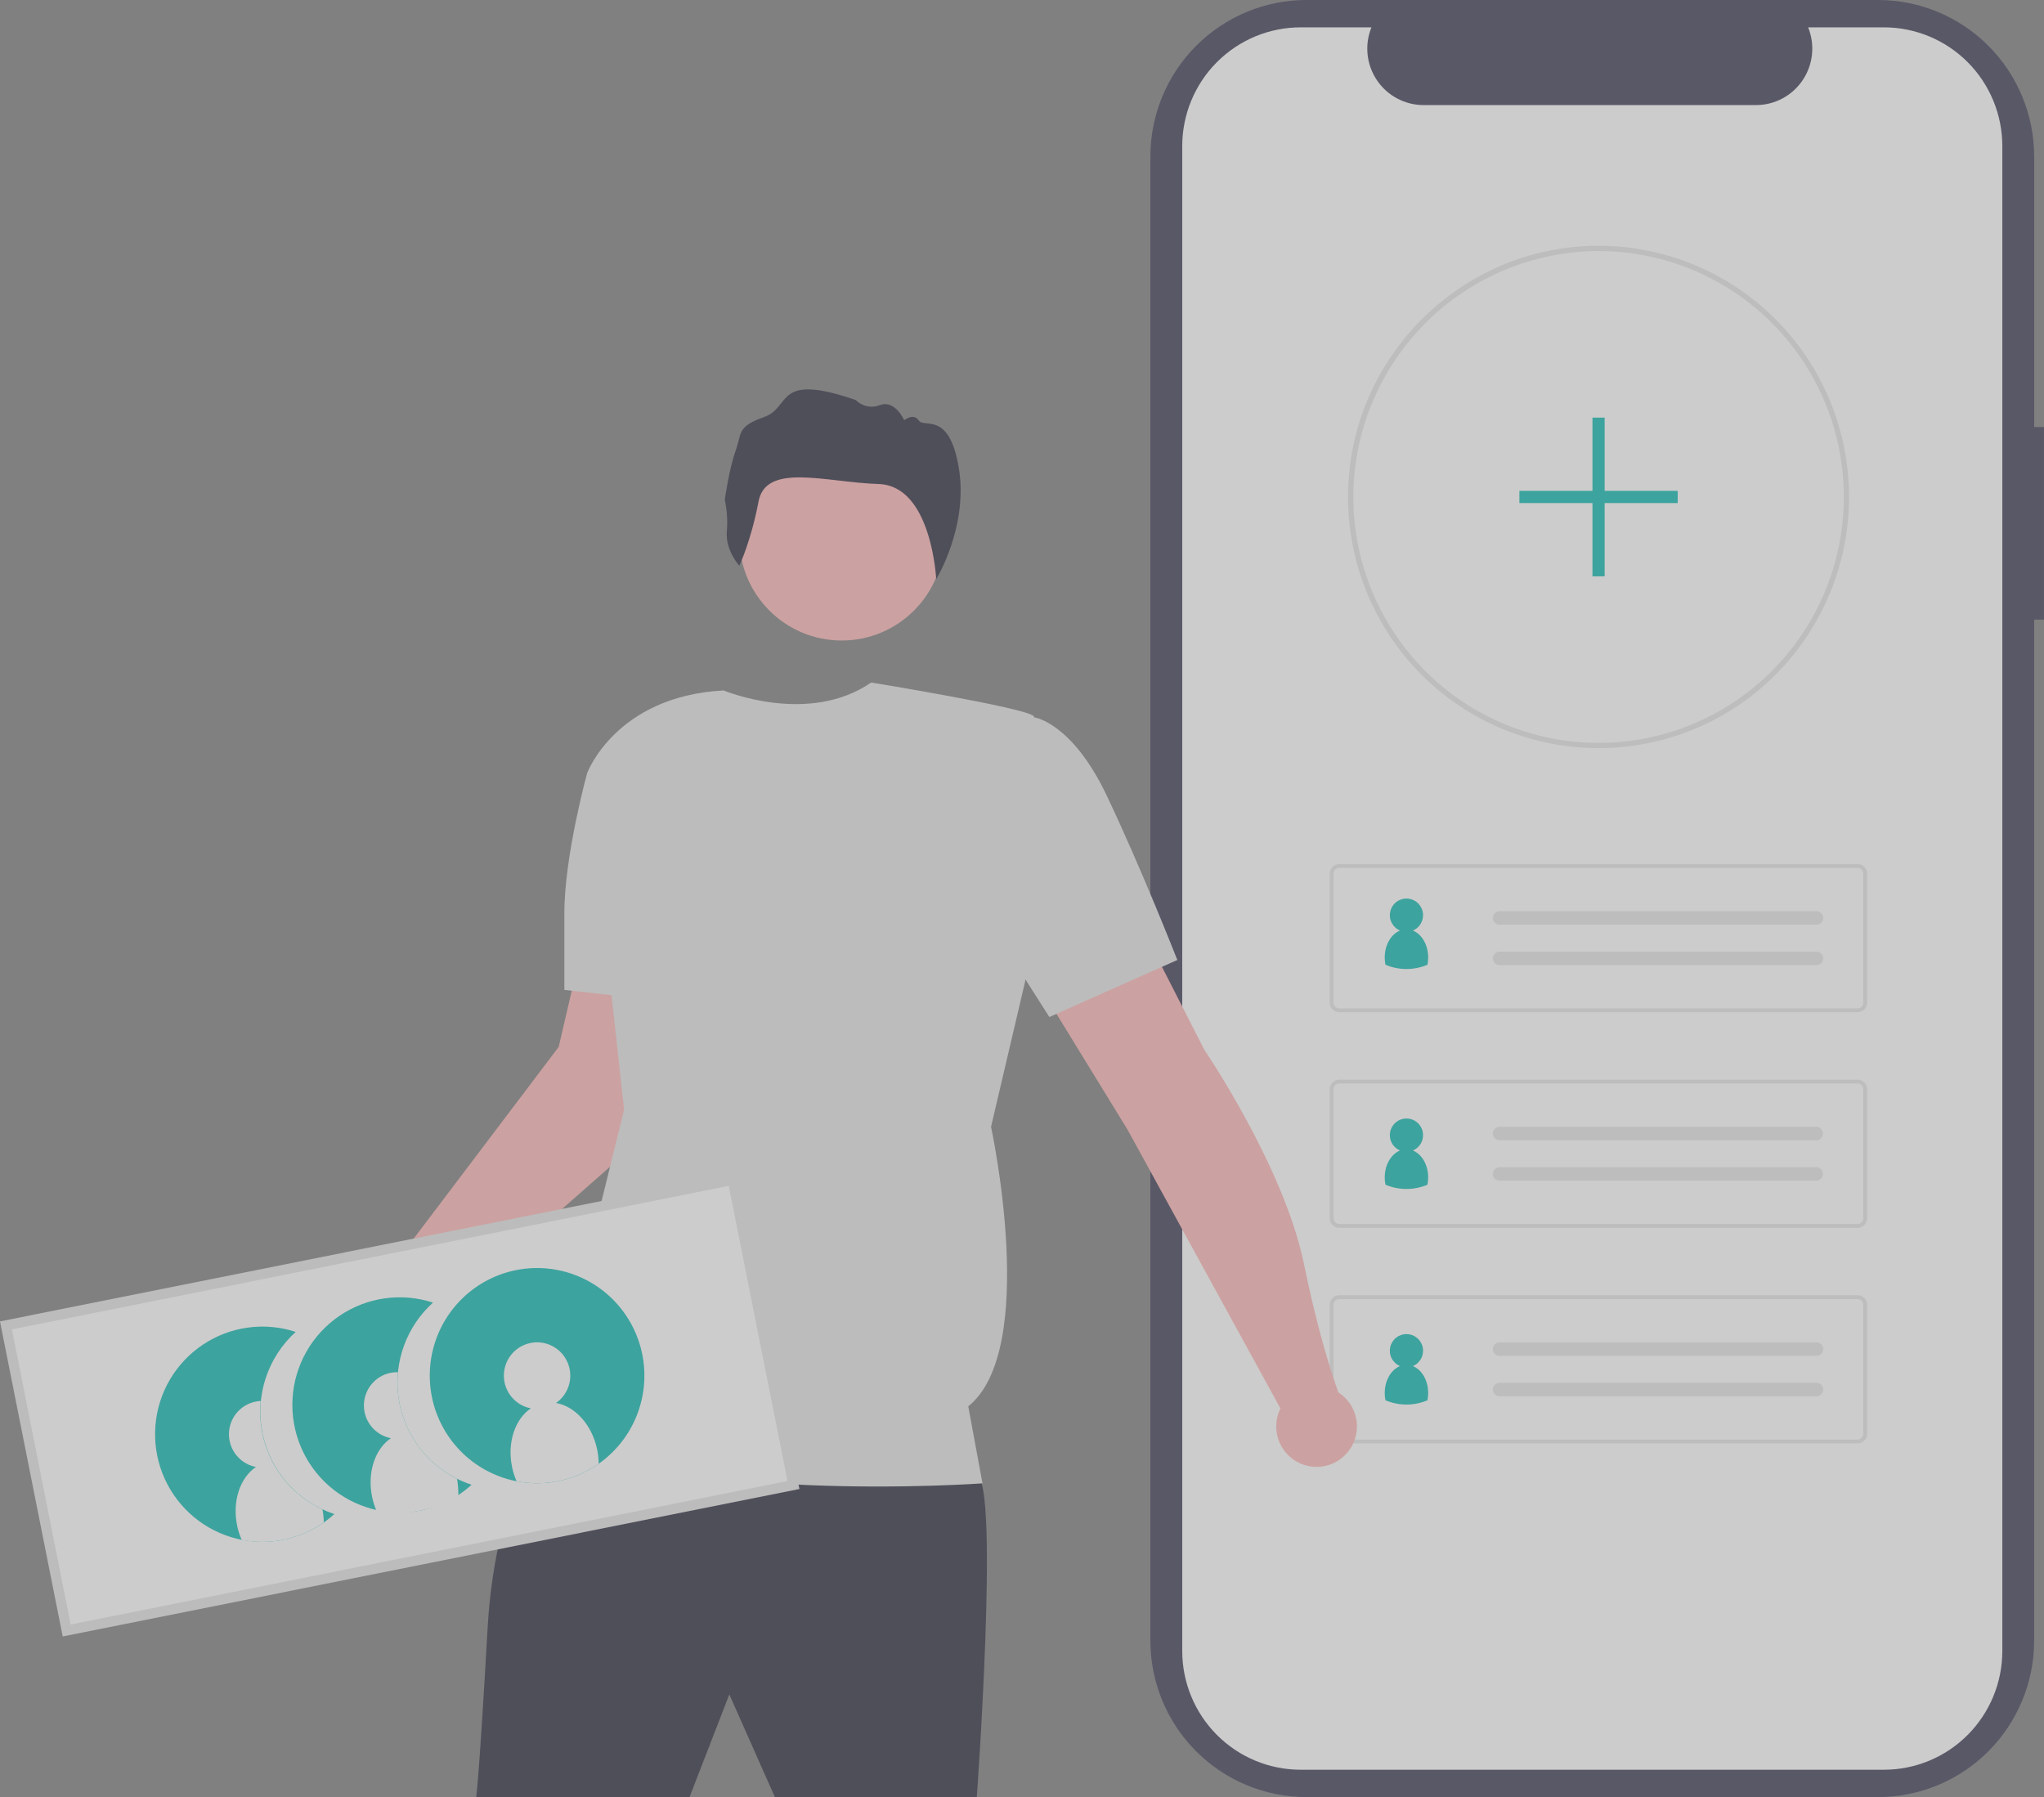 <svg width="265" height="233" viewBox="0 0 265 233" fill="none" xmlns="http://www.w3.org/2000/svg">
<rect x="0" y="0" width="265" height="233" fill="#808080" stroke="none"/>
<g opacity="0.6" clip-path="url(#clip0_218_10150)">
<path d="M265 55.37H263.725V20.298C263.725 14.915 261.592 9.752 257.796 5.945C254 2.139 248.852 2.6478e-09 243.483 2.64778e-09H169.384C166.726 -4.30502e-05 164.094 0.525 161.638 1.545C159.182 2.565 156.951 4.06 155.071 5.945C153.192 7.83 151.701 10.067 150.683 12.53C149.666 14.993 149.142 17.632 149.142 20.298V212.702C149.142 218.085 151.275 223.248 155.071 227.055C158.867 230.861 164.016 233 169.384 233H243.482C248.851 233 253.999 230.861 257.795 227.055C261.591 223.248 263.724 218.085 263.724 212.702V80.334H264.999L265 55.37Z" fill="#3F3D56"/>
<path d="M259.597 18.938V214.06C259.596 218.142 257.979 222.056 255.101 224.943C252.224 227.829 248.32 229.452 244.25 229.453H168.631C164.559 229.454 160.654 227.832 157.774 224.946C154.894 222.059 153.276 218.144 153.274 214.06V18.938C153.276 14.855 154.894 10.94 157.774 8.053C160.654 5.167 164.559 3.545 168.631 3.546H177.804C177.353 4.657 177.182 5.861 177.304 7.054C177.427 8.247 177.84 9.391 178.507 10.386C179.174 11.381 180.074 12.197 181.129 12.762C182.184 13.326 183.361 13.622 184.557 13.624H227.668C228.864 13.622 230.041 13.326 231.096 12.762C232.151 12.197 233.051 11.381 233.718 10.386C234.385 9.391 234.798 8.247 234.921 7.054C235.043 5.861 234.872 4.657 234.421 3.546H244.247C248.317 3.547 252.221 5.168 255.099 8.054C257.978 10.94 259.595 14.854 259.597 18.935V18.938Z" fill="white"/>
<path d="M207.246 96.999C198.637 97.003 190.379 93.576 184.288 87.474C178.198 81.372 174.774 73.094 174.77 64.46V64.431C174.77 64.363 174.77 64.291 174.774 64.223C174.872 46.389 189.441 31.865 207.246 31.865C215.86 31.865 224.12 35.295 230.211 41.403C236.302 47.51 239.724 55.793 239.724 64.43C239.725 73.067 236.304 81.351 230.214 87.459C224.124 93.566 215.863 96.998 207.25 96.999H207.246V96.999ZM207.246 32.55C198.853 32.569 190.806 35.909 184.854 41.843C178.901 47.778 175.525 55.828 175.458 64.245C175.455 64.318 175.455 64.376 175.455 64.431C175.454 70.738 177.318 76.903 180.811 82.147C184.304 87.391 189.27 91.478 195.079 93.892C200.889 96.306 207.282 96.938 213.45 95.709C219.618 94.479 225.284 91.443 229.732 86.984C234.179 82.526 237.208 76.845 238.436 70.66C239.663 64.475 239.035 58.064 236.629 52.237C234.223 46.411 230.148 41.43 224.92 37.926C219.691 34.422 213.544 32.551 207.255 32.55H207.246V32.55Z" fill="#E6E6E6"/>
<path d="M240.829 131.239H173.633C173.303 131.239 172.987 131.107 172.753 130.874C172.52 130.64 172.389 130.322 172.389 129.992V113.277C172.389 112.946 172.52 112.629 172.754 112.395C172.987 112.161 173.303 112.03 173.633 112.029H240.829C241.159 112.03 241.475 112.161 241.708 112.395C241.942 112.629 242.073 112.946 242.073 113.277V129.992C242.073 130.323 241.942 130.64 241.708 130.874C241.475 131.108 241.159 131.239 240.829 131.24V131.239ZM173.633 112.528C173.435 112.528 173.245 112.607 173.105 112.748C172.965 112.888 172.886 113.079 172.886 113.277V129.992C172.886 130.19 172.965 130.381 173.105 130.521C173.245 130.662 173.435 130.741 173.633 130.741H240.829C241.027 130.741 241.217 130.662 241.357 130.521C241.497 130.381 241.576 130.19 241.576 129.992V113.277C241.576 113.079 241.497 112.888 241.357 112.748C241.217 112.607 241.027 112.528 240.829 112.528H173.633Z" fill="#E6E6E6"/>
<path d="M194.414 118.141C194.183 118.141 193.961 118.233 193.798 118.396C193.634 118.56 193.543 118.782 193.543 119.014C193.543 119.246 193.634 119.468 193.798 119.632C193.961 119.796 194.183 119.888 194.414 119.888H235.478C235.592 119.892 235.706 119.874 235.814 119.834C235.921 119.794 236.019 119.734 236.103 119.656C236.187 119.578 236.255 119.484 236.303 119.38C236.351 119.275 236.377 119.163 236.382 119.048C236.386 118.933 236.368 118.819 236.328 118.711C236.289 118.604 236.228 118.505 236.15 118.421C236.073 118.337 235.979 118.269 235.875 118.221C235.771 118.173 235.659 118.146 235.545 118.142C235.532 118.141 235.519 118.141 235.506 118.141H194.414V118.141Z" fill="#E6E6E6"/>
<path d="M194.414 123.382C194.183 123.382 193.961 123.474 193.798 123.638C193.634 123.801 193.543 124.024 193.543 124.255C193.543 124.487 193.634 124.709 193.798 124.873C193.961 125.037 194.183 125.129 194.414 125.129H235.478C235.592 125.133 235.706 125.115 235.814 125.075C235.921 125.035 236.019 124.975 236.103 124.897C236.187 124.819 236.255 124.725 236.303 124.621C236.351 124.517 236.377 124.404 236.382 124.289C236.386 124.175 236.368 124.06 236.328 123.953C236.289 123.845 236.228 123.746 236.15 123.662C236.073 123.578 235.979 123.51 235.875 123.462C235.771 123.414 235.659 123.387 235.545 123.383C235.532 123.382 235.519 123.382 235.506 123.382H194.414V123.382Z" fill="#E6E6E6"/>
<path d="M240.829 159.192H173.633C173.303 159.191 172.987 159.06 172.753 158.826C172.52 158.592 172.389 158.275 172.389 157.944V141.229C172.389 140.898 172.52 140.581 172.754 140.347C172.987 140.113 173.303 139.982 173.633 139.981H240.829C241.159 139.982 241.475 140.113 241.708 140.347C241.942 140.581 242.073 140.898 242.073 141.229V157.944C242.073 158.275 241.942 158.592 241.708 158.826C241.475 159.06 241.159 159.191 240.829 159.192V159.192ZM173.633 140.48C173.435 140.481 173.245 140.56 173.105 140.7C172.965 140.84 172.886 141.031 172.886 141.229V157.944C172.886 158.143 172.965 158.333 173.105 158.473C173.245 158.614 173.435 158.693 173.633 158.693H240.829C241.027 158.693 241.217 158.614 241.357 158.473C241.497 158.333 241.576 158.143 241.576 157.944V141.229C241.576 141.031 241.497 140.84 241.357 140.7C241.217 140.56 241.027 140.481 240.829 140.48H173.633Z" fill="#E6E6E6"/>
<path d="M194.414 146.091C194.183 146.091 193.961 146.183 193.798 146.347C193.634 146.51 193.543 146.733 193.543 146.964C193.543 147.196 193.634 147.418 193.798 147.582C193.961 147.746 194.183 147.838 194.414 147.838H235.478C235.706 147.837 235.924 147.746 236.086 147.585C236.248 147.425 236.34 147.207 236.344 146.978C236.348 146.75 236.262 146.529 236.106 146.364C235.949 146.198 235.734 146.1 235.506 146.091H194.414V146.091Z" fill="#E6E6E6"/>
<path d="M194.414 151.333C194.183 151.333 193.961 151.425 193.798 151.589C193.634 151.753 193.543 151.975 193.543 152.207C193.543 152.438 193.634 152.66 193.798 152.824C193.961 152.988 194.183 153.08 194.414 153.08H235.478C235.706 153.079 235.924 152.988 236.086 152.827C236.248 152.667 236.34 152.449 236.344 152.221C236.348 151.992 236.262 151.772 236.106 151.606C235.949 151.44 235.734 151.342 235.506 151.333H194.414V151.333Z" fill="#E6E6E6"/>
<path d="M240.829 187.142H173.633C173.303 187.141 172.987 187.01 172.753 186.776C172.52 186.542 172.389 186.225 172.389 185.894V169.179C172.389 168.849 172.52 168.531 172.754 168.298C172.987 168.064 173.303 167.932 173.633 167.932H240.829C241.159 167.932 241.475 168.064 241.708 168.298C241.942 168.531 242.073 168.849 242.073 169.179V185.894C242.073 186.225 241.942 186.542 241.708 186.776C241.475 187.01 241.159 187.142 240.829 187.142V187.142ZM173.633 168.431C173.435 168.431 173.245 168.51 173.105 168.65C172.965 168.791 172.886 168.981 172.886 169.179V185.894C172.886 186.093 172.965 186.283 173.105 186.424C173.245 186.564 173.435 186.643 173.633 186.643H240.829C241.027 186.643 241.217 186.564 241.357 186.424C241.497 186.283 241.576 186.093 241.576 185.894V169.179C241.576 168.981 241.497 168.791 241.357 168.65C241.217 168.51 241.027 168.431 240.829 168.431H173.633Z" fill="#E6E6E6"/>
<path d="M194.414 174.043C194.183 174.043 193.961 174.135 193.798 174.299C193.634 174.463 193.543 174.685 193.543 174.916C193.543 175.148 193.634 175.37 193.798 175.534C193.961 175.698 194.183 175.79 194.414 175.79H235.478C235.592 175.794 235.706 175.776 235.814 175.736C235.921 175.697 236.019 175.636 236.103 175.558C236.187 175.48 236.255 175.386 236.303 175.282C236.351 175.178 236.377 175.065 236.382 174.95C236.386 174.836 236.368 174.721 236.328 174.614C236.289 174.506 236.228 174.407 236.15 174.323C236.073 174.239 235.979 174.171 235.875 174.123C235.771 174.075 235.659 174.048 235.545 174.044C235.532 174.043 235.519 174.043 235.506 174.043H194.414V174.043Z" fill="#E6E6E6"/>
<path d="M194.414 179.284C194.183 179.284 193.961 179.376 193.798 179.54C193.634 179.704 193.543 179.926 193.543 180.158C193.543 180.389 193.634 180.612 193.798 180.775C193.961 180.939 194.183 181.031 194.414 181.031H235.478C235.592 181.036 235.706 181.017 235.814 180.978C235.921 180.938 236.019 180.877 236.103 180.799C236.187 180.721 236.255 180.627 236.303 180.523C236.351 180.419 236.377 180.306 236.382 180.192C236.386 180.077 236.368 179.963 236.328 179.855C236.289 179.747 236.228 179.649 236.15 179.564C236.073 179.48 235.979 179.412 235.875 179.364C235.771 179.316 235.659 179.29 235.545 179.285C235.532 179.285 235.519 179.284 235.506 179.284H194.414V179.284Z" fill="#E6E6E6"/>
<path d="M217.509 63.641H208.037V54.144H206.459V63.641H196.988V65.224H206.459V74.722H208.037V65.224H217.509V63.641Z" fill="#10BAB2"/>
<path d="M72.063 183.077C72.063 183.077 64.319 191.583 63.212 211.182C62.106 230.781 61.737 233 61.737 233H89.396L94.556 219.689L100.458 232.999H126.64C126.64 232.999 129.591 192.321 126.64 191.212C123.69 190.102 72.063 183.077 72.063 183.077Z" fill="#2F2E41"/>
<path d="M109.124 83.046C116.456 83.046 122.399 77.086 122.399 69.734C122.399 62.381 116.456 56.421 109.124 56.421C101.792 56.421 95.848 62.381 95.848 69.734C95.848 77.086 101.792 83.046 109.124 83.046Z" fill="#FFB8B8"/>
<path d="M166.468 183.448L146.186 146.468L134.384 127.238L148.398 120.951L156.142 136.113C156.142 136.113 166.468 151.275 169.049 163.848C171.63 176.422 174.212 182.339 174.212 182.339L166.468 183.448Z" fill="#FFB8B8"/>
<path d="M54.728 172.723L84.968 146.097L83.494 124.648H75.012L72.43 135.743L48.091 167.915L54.728 172.723Z" fill="#FFB8B8"/>
<path d="M93.82 89.518C93.82 89.518 104.772 94.123 112.94 88.492C112.94 88.492 132.909 91.738 134.016 92.847C135.122 93.955 132.909 127.237 132.909 127.237L128.485 146.098C128.485 146.098 134.754 174.942 125.534 182.338L127.378 192.323C127.378 192.323 86.445 195.281 70.219 185.296L73.168 175.311L80.912 143.878L76.118 100.243C76.118 100.243 79.805 90.258 93.82 89.518Z" fill="#E4E4E4"/>
<path d="M124.612 94.51L134.2 93.032C134.2 93.032 138.994 93.772 143.42 103.017C147.845 112.262 152.639 124.465 152.639 124.465L136.045 131.861L122.4 110.413L124.612 94.51Z" fill="#E4E4E4"/>
<path d="M78.332 98.394L76.119 100.243C76.119 100.243 73.169 110.967 73.169 118.363V128.347L86.445 129.827L78.332 98.394Z" fill="#E4E4E4"/>
<path d="M95.852 73.346C95.852 73.346 94.047 71.392 94.23 68.945C94.35 67.554 94.261 66.152 93.967 64.787C93.967 64.787 94.531 60.783 95.365 58.462C96.2 56.141 95.496 55.333 99.081 54.066C102.666 52.799 100.384 48.217 110.953 51.87C111.355 52.277 111.869 52.555 112.428 52.67C112.988 52.785 113.569 52.731 114.098 52.515C116.05 51.798 117.226 54.486 117.226 54.486C117.226 54.486 118.443 53.485 119.126 54.526C119.809 55.567 123.112 53.194 124.324 60.769C125.536 68.343 121.377 75.097 121.377 75.097C121.377 75.097 120.793 62.977 113.929 62.757C107.065 62.537 99.302 59.93 98.34 65.034C97.377 70.138 95.852 73.346 95.852 73.346Z" fill="#2F2E41"/>
<path d="M49.891 178.387C53.051 178.387 55.612 175.818 55.612 172.649C55.612 169.481 53.051 166.912 49.891 166.912C46.731 166.912 44.17 169.481 44.17 172.649C44.17 175.818 46.731 178.387 49.891 178.387Z" fill="#FFB8B8"/>
<path d="M8.646 211.399L102.872 192.538L94.998 152.98L0.771 171.841L8.646 211.399Z" fill="white"/>
<path d="M103.643 193.054L8.131 212.174L0 171.325L95.512 152.206L103.643 193.054ZM9.161 210.626L102.101 192.022L94.483 153.752L1.542 172.357L9.161 210.626Z" fill="#E4E4E4"/>
<path d="M39.368 198.825L39.33 198.841C39.022 198.968 38.711 199.088 38.391 199.193C38.283 199.23 38.172 199.264 38.064 199.297C37.956 199.329 37.844 199.364 37.733 199.395C37.55 199.447 37.364 199.494 37.177 199.537C37.097 199.557 37.012 199.575 36.931 199.593L36.883 199.603C36.782 199.624 36.682 199.646 36.581 199.664L36.319 199.71C36.271 199.72 36.223 199.727 36.176 199.734C34.098 200.061 31.973 199.911 29.961 199.296C27.949 198.68 26.102 197.616 24.56 196.182C23.017 194.748 21.819 192.982 21.055 191.017C20.291 189.051 19.982 186.938 20.15 184.836C20.318 182.733 20.959 180.696 22.025 178.878C23.092 177.06 24.555 175.508 26.305 174.338C28.056 173.169 30.048 172.413 32.132 172.127C34.216 171.841 36.338 172.032 38.337 172.687C36.528 174.326 35.179 176.414 34.428 178.74C33.676 181.067 33.548 183.55 34.055 185.942C34.562 188.334 35.688 190.55 37.318 192.369C38.949 194.187 41.027 195.544 43.346 196.303C42.173 197.365 40.829 198.219 39.369 198.826L39.368 198.825Z" fill="#10BAB2"/>
<path d="M59.26 191.729C59.868 192.035 60.498 192.294 61.145 192.506C59.334 194.151 57.121 195.286 54.73 195.796L54.556 195.833C52.469 196.253 50.314 196.188 48.256 195.641C46.199 195.095 44.294 194.083 42.688 192.682C41.081 191.282 39.817 189.531 38.992 187.563C38.167 185.596 37.803 183.465 37.928 181.334C38.053 179.204 38.663 177.13 39.713 175.273C40.763 173.417 42.223 171.826 43.982 170.624C45.74 169.422 47.751 168.641 49.858 168.34C51.965 168.04 54.113 168.228 56.136 168.89C54.449 170.41 53.16 172.322 52.379 174.457C51.599 176.593 51.352 178.887 51.66 181.14C51.968 183.393 52.822 185.536 54.147 187.382C55.472 189.228 57.227 190.721 59.26 191.729L59.26 191.729Z" fill="#10BAB2"/>
<path d="M83.24 175.453C83.813 178.152 83.574 180.961 82.555 183.524C81.535 186.087 79.781 188.29 77.513 189.853C75.246 191.416 72.567 192.27 69.815 192.306C67.064 192.343 64.363 191.56 62.055 190.058C59.747 188.555 57.935 186.4 56.849 183.864C55.762 181.329 55.45 178.528 55.951 175.814C56.452 173.101 57.744 170.598 59.664 168.621C61.584 166.644 64.045 165.283 66.737 164.709C68.524 164.327 70.369 164.303 72.165 164.637C73.962 164.97 75.675 165.656 77.208 166.653C78.74 167.651 80.062 168.942 81.097 170.452C82.132 171.961 82.86 173.661 83.24 175.453Z" fill="#10BAB2"/>
<path d="M77.414 187.903C77.545 188.52 77.614 189.15 77.619 189.781C76.087 190.857 74.355 191.612 72.526 192.002C70.697 192.392 68.808 192.409 66.972 192.052C66.72 191.473 66.528 190.87 66.397 190.252C65.716 187.042 66.772 183.981 68.824 182.596C67.847 182.41 66.965 181.889 66.327 181.125C65.689 180.36 65.335 179.397 65.325 178.4C65.314 177.403 65.648 176.433 66.27 175.655C66.892 174.877 67.763 174.338 68.735 174.131C69.708 173.923 70.722 174.06 71.606 174.517C72.489 174.974 73.188 175.724 73.583 176.639C73.978 177.554 74.045 178.578 73.773 179.537C73.501 180.496 72.906 181.331 72.09 181.9C74.528 182.327 76.733 184.693 77.414 187.903Z" fill="white"/>
<path d="M59.26 191.731L59.269 191.773C59.386 192.549 59.439 193.333 59.427 194.117C57.986 195.131 56.375 195.423 54.556 195.835L54.381 195.872C52.552 196.265 50.663 196.282 48.827 195.922C48.802 195.869 48.781 195.815 48.762 195.76C48.54 195.232 48.37 194.683 48.252 194.123C47.572 190.912 48.627 187.852 50.679 186.467C49.703 186.28 48.82 185.76 48.182 184.995C47.545 184.23 47.19 183.268 47.18 182.271C47.169 181.274 47.504 180.304 48.125 179.526C48.747 178.747 49.618 178.209 50.591 178.002C50.92 177.931 51.257 177.9 51.594 177.91C51.325 180.722 51.914 183.549 53.283 186.017C54.652 188.485 56.736 190.478 59.26 191.731L59.26 191.731Z" fill="white"/>
<path d="M41.805 195.694C41.915 196.251 41.973 196.816 41.977 197.383C40.876 198.158 39.668 198.768 38.392 199.194C38.284 199.23 38.173 199.264 38.065 199.297C37.956 199.33 37.845 199.364 37.733 199.395C37.551 199.447 37.365 199.494 37.177 199.537C37.139 199.548 37.097 199.557 37.058 199.566L36.883 199.603C36.783 199.624 36.682 199.646 36.581 199.664L36.32 199.71C36.271 199.72 36.223 199.727 36.176 199.734C34.569 199.994 32.928 199.967 31.329 199.653C31.325 199.647 31.323 199.639 31.322 199.631C31.299 199.586 31.28 199.539 31.265 199.491C31.043 198.963 30.872 198.414 30.755 197.854C30.074 194.643 31.129 191.583 33.182 190.198C32.205 190.011 31.323 189.491 30.685 188.726C30.047 187.961 29.693 186.999 29.682 186.002C29.672 185.005 30.006 184.035 30.628 183.257C31.249 182.478 32.121 181.94 33.093 181.733C33.327 181.683 33.564 181.652 33.802 181.643C33.512 184.529 34.127 187.433 35.562 189.952C36.996 192.471 39.179 194.478 41.805 195.694L41.805 195.694Z" fill="white"/>
<path d="M185.159 124.142C185.16 124.458 185.128 124.773 185.065 125.082C184.204 125.448 183.278 125.637 182.343 125.637C181.408 125.637 180.483 125.448 179.622 125.082C179.559 124.773 179.527 124.458 179.527 124.142C179.527 122.501 180.36 121.114 181.508 120.65C181.05 120.457 180.672 120.11 180.44 119.67C180.207 119.229 180.134 118.721 180.232 118.232C180.33 117.744 180.594 117.304 180.979 116.988C181.364 116.673 181.846 116.5 182.343 116.5C182.84 116.5 183.322 116.673 183.707 116.988C184.092 117.304 184.356 117.744 184.454 118.232C184.552 118.721 184.479 119.229 184.246 119.67C184.014 120.11 183.636 120.457 183.178 120.65C184.326 121.114 185.159 122.501 185.159 124.142Z" fill="#10BAB2"/>
<path d="M185.159 152.66C185.16 152.975 185.128 153.29 185.065 153.6C184.204 153.966 183.278 154.155 182.343 154.155C181.408 154.155 180.483 153.966 179.622 153.6C179.559 153.29 179.527 152.975 179.527 152.66C179.527 151.018 180.36 149.631 181.508 149.168C181.05 148.974 180.672 148.628 180.44 148.187C180.207 147.747 180.134 147.239 180.232 146.75C180.33 146.261 180.594 145.822 180.979 145.506C181.364 145.19 181.846 145.018 182.343 145.018C182.84 145.018 183.322 145.19 183.707 145.506C184.092 145.822 184.356 146.261 184.454 146.75C184.552 147.239 184.479 147.747 184.246 148.187C184.014 148.628 183.636 148.974 183.178 149.168C184.326 149.631 185.159 151.018 185.159 152.66Z" fill="#10BAB2"/>
<path d="M185.159 180.611C185.16 180.926 185.128 181.242 185.065 181.551C184.204 181.917 183.278 182.106 182.343 182.106C181.408 182.106 180.483 181.917 179.622 181.551C179.559 181.242 179.527 180.926 179.527 180.611C179.527 178.97 180.36 177.582 181.508 177.119C181.05 176.926 180.672 176.579 180.44 176.138C180.207 175.698 180.134 175.19 180.232 174.701C180.33 174.212 180.594 173.773 180.979 173.457C181.364 173.141 181.846 172.969 182.343 172.969C182.84 172.969 183.322 173.141 183.707 173.457C184.092 173.773 184.356 174.212 184.454 174.701C184.552 175.19 184.479 175.698 184.246 176.138C184.014 176.579 183.636 176.926 183.178 177.119C184.326 177.582 185.159 178.969 185.159 180.611Z" fill="#10BAB2"/>
<path d="M170.692 190.189C173.581 190.189 175.922 187.841 175.922 184.944C175.922 182.047 173.581 179.698 170.692 179.698C167.803 179.698 165.461 182.047 165.461 184.944C165.461 187.841 167.803 190.189 170.692 190.189Z" fill="#FFB8B8"/>
</g>
<defs>
<clipPath id="clip0_218_10150">
<rect width="265" height="233" fill="white"/>
</clipPath>
</defs>
</svg>
